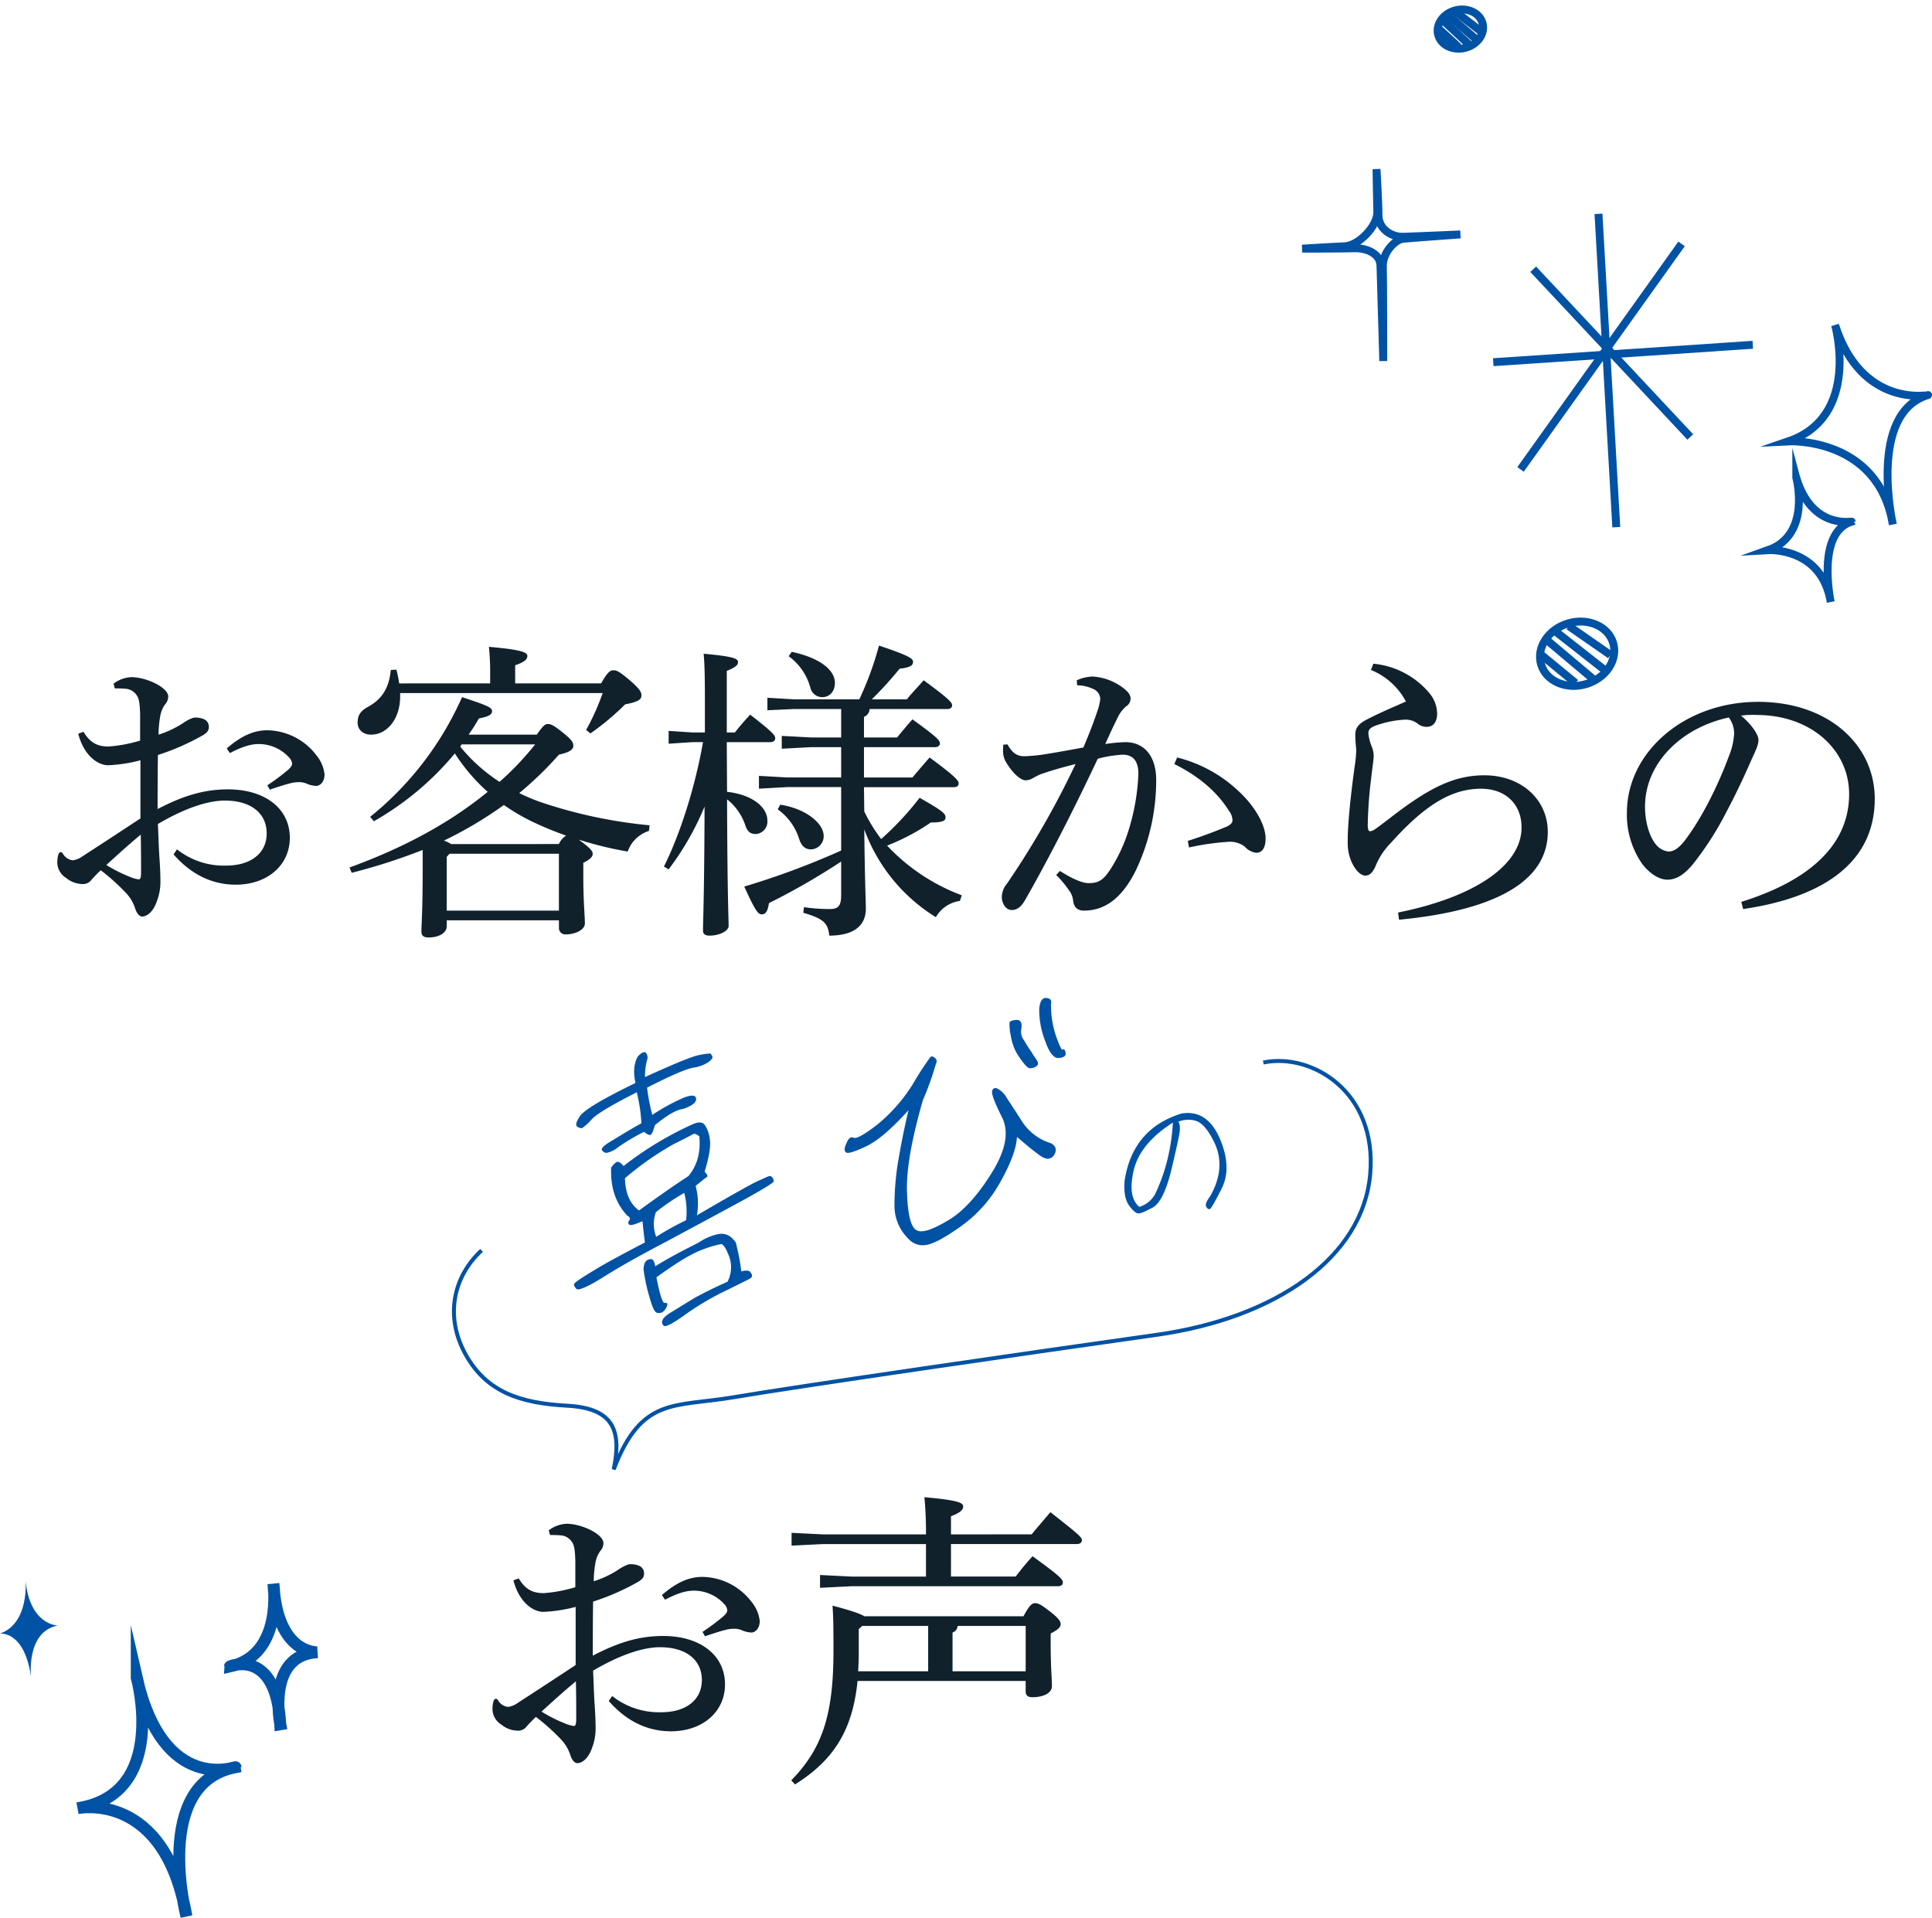 <svg xmlns="http://www.w3.org/2000/svg" width="488.333" height="484.774" viewBox="0 0 488.333 484.774">
  <g id="Group_567" data-name="Group 567" transform="translate(-1384 1126.93)">
    <path id="Path_232" data-name="Path 232" d="M-176.8-30.81c2.765-.948,4.345-1.422,5.372-1.659a7.333,7.333,0,0,1,1.9-.237,4.7,4.7,0,0,1,1.9.316,6.95,6.95,0,0,0,2.528.632c.948,0,2.133-.948,2.133-2.923a9.223,9.223,0,0,0-2.054-4.819,15.9,15.9,0,0,0-12.4-6.32c-3.318,0-6.4,1.264-10.27,4.582l.79,1.185c3.476-1.817,5.53-2.291,7.426-2.291a10.386,10.386,0,0,1,7.821,3.713,2.593,2.593,0,0,1,.474,1.106c.079.553-.237.948-.869,1.58a55.465,55.465,0,0,1-5.372,4.029Zm-24.332,16.353c4.345,4.977,9.638,7.663,15.721,7.663,8.058,0,13.667-4.977,13.667-11.85,0-7.426-6.32-12.245-15.642-12.245-5.688,0-10.981,1.422-17.775,4.977,0-4.5,0-9.006.079-13.667a60.118,60.118,0,0,0,11.218-4.9c1.106-.632,1.659-1.185,1.659-2.212a2.089,2.089,0,0,0-1.58-2.054,4.975,4.975,0,0,0-2.37-.237,10.3,10.3,0,0,0-2.449,1.264,24.918,24.918,0,0,1-6.32,3,27.288,27.288,0,0,1,.395-4.5,7.209,7.209,0,0,1,1.264-3.16,3.017,3.017,0,0,0,.79-1.975c0-2.291-5.53-4.9-9.322-4.9a8.019,8.019,0,0,0-4.5,1.659l.316,1.185c.79,0,1.58,0,2.528.079a3.687,3.687,0,0,1,3,1.659c.711.948.79,2.686.869,4.661v6.794a36.508,36.508,0,0,1-7.979,1.5c-2.607,0-4.582-.79-6.32-3.713l-1.343.474c1.343,5.214,4.582,7.821,7.426,7.979a37.868,37.868,0,0,0,8.295-1.264v14.694c-4.424,2.923-9.717,6.4-14.615,9.559a5.39,5.39,0,0,1-2.449,1.027,3.28,3.28,0,0,1-2.528-1.659c-.237-.4-.553-.474-.79-.316-.4.158-.632,1.422-.632,2.528a4.7,4.7,0,0,0,2.291,3.95,6.525,6.525,0,0,0,4.029,1.5,2.652,2.652,0,0,0,2.291-1.027,32.234,32.234,0,0,1,2.37-2.449,52.771,52.771,0,0,1,6.636,6,10.555,10.555,0,0,1,2.133,3.871c.474,1.185,1.027,1.817,1.738,1.817,1.5-.079,2.923-1.58,3.713-3.95a13.546,13.546,0,0,0,.869-4.819c0-1.58-.079-3.634-.237-5.925-.158-2.054-.237-5.135-.4-8.69,6.557-3.871,12.482-5.925,16.906-5.925,6.557,0,10.586,3.16,10.586,8.3,0,4.977-3.95,8.137-10.27,8.137a19.073,19.073,0,0,1-12.4-4.108Zm-8.295-4.977c.079,3.4.079,6.794.079,9.48,0,1.422-.158,1.817-.632,1.817a8.991,8.991,0,0,1-2.37-.711,35.954,35.954,0,0,1-5.767-2.923C-215.512-14.141-212.589-16.827-209.429-19.434Zm82.871-25.28a44.934,44.934,0,0,0,2.607-4.108c2.607-.474,3.318-1.027,3.318-1.817s-.474-1.264-7.584-3.555a80.91,80.91,0,0,1-23.226,30.257l.948,1.106a74,74,0,0,0,20.461-17.143,46.571,46.571,0,0,0,8.295,9.717c-9.638,7.9-21.251,14.141-34.918,19.118L-156.1-9.8a149.3,149.3,0,0,0,17.933-5.767v5.372c0,10.191-.316,13.509-.316,15.247,0,1.027.553,1.5,1.817,1.5,2.528,0,4.582-1.106,4.582-2.844v-1.5h28.361V4.187a1.607,1.607,0,0,0,1.817,1.58c2.212,0,4.74-1.106,4.74-2.765,0-2.133-.395-5.451-.395-11.534v-3.792c1.9-.948,2.37-1.58,2.37-2.291,0-.632-.474-1.264-2.765-3a5.57,5.57,0,0,1-.711-.553,90.737,90.737,0,0,0,12.324,3,8.4,8.4,0,0,1,5.372-5.214l.158-1.422a121.753,121.753,0,0,1-27.729-5.925,51.65,51.65,0,0,1-5.214-2.212,89.357,89.357,0,0,0,10.033-9.717c2.449-.553,3.634-1.185,3.634-2.212,0-.869-.316-1.5-2.686-3.4s-3-2.133-3.792-2.133c-.711,0-1.185.474-2.765,2.686Zm-4.424,27.65a7.689,7.689,0,0,0-1.817-.869,100.942,100.942,0,0,0,15.168-9.006,50.3,50.3,0,0,0,6.952,4.108A85.29,85.29,0,0,0-101.91-19.2a4.8,4.8,0,0,0-1.817,2.133Zm21.251-25.2a73.045,73.045,0,0,1-9.006,9.48,42.9,42.9,0,0,1-9.954-8.927c.158-.158.237-.4.395-.553Zm6,42.028h-28.361V-13.825l.711-.79h27.65ZM-144.1-57.67a27.134,27.134,0,0,0-.711-3.476l-1.422.079c-.395,4.661-2.37,7.505-5.767,9.322-1.975,1.106-2.607,2.212-2.607,4.029,0,1.58,1.185,3,3.4,3,4.029,0,7.347-3.95,7.347-9.638v-.869h51.192A59.671,59.671,0,0,1-96.854-45.9l1.106.869a67.409,67.409,0,0,0,8.769-7.347c3.476-.632,4.108-1.343,4.108-2.212,0-.79-.237-1.5-2.765-3.713-2.765-2.37-3.476-2.686-4.266-2.686s-1.422.237-3.16,3.318h-21.725v-4.582c2.528-.869,3.081-1.58,3.081-2.37,0-.869-1.422-1.58-9.717-2.291a64.114,64.114,0,0,1,.316,7.189v2.054ZM-32.39-51.192V-44h-7.426l-7.584-.4v3.239l7.584-.4h7.426v7.663H-46.057l-7.11-.4v3.239l7.11-.4H-32.39v16.037A198.524,198.524,0,0,1-56.88-6.32C-54.115-.237-53.4.711-52.456.711c.869,0,1.5-.632,1.817-2.844A173.5,173.5,0,0,0-32.39-12.64v8.532c0,2.844-.869,3.476-2.923,3.476a46.354,46.354,0,0,1-6.478-.474L-41.949.316c5.214,1.5,6.241,2.686,6.557,5.767,6.32,0,9.243-2.607,9.243-6.794,0-2.133-.237-6-.4-20.066A43.713,43.713,0,0,0-8.453,1.422,8.309,8.309,0,0,1-2.37-2.686L-1.9-4.108A49.835,49.835,0,0,1-20.777-16.669a54.925,54.925,0,0,0,11.06-5.846c3.081,0,3.713-.474,3.713-1.264,0-.948-.553-1.58-6.557-4.977a75.267,75.267,0,0,1-9.717,10.428,42.1,42.1,0,0,1-4.266-6.952l-.079-6.162H-3.871c.79,0,1.185-.395,1.185-.948,0-.632-.474-1.5-7.347-6.557-1.659,1.9-3,3.476-4.345,5.056H-26.623v-7.663H-8.69c.79,0,1.264-.4,1.264-.948,0-.711-.553-1.5-6.952-6.083-1.659,1.9-2.528,2.923-3.871,4.582h-8.374v-5.214A2.2,2.2,0,0,0-25.2-51.192H-5.53c.79,0,1.185-.4,1.185-.948,0-.632-.474-1.422-7.189-6.32-1.659,1.9-2.844,3.081-4.266,4.819h-8.848a92.779,92.779,0,0,0,7.031-7.742c2.765-.316,3.4-.869,3.4-1.738,0-.79-.79-1.5-8.611-4.108a80.359,80.359,0,0,1-4.977,13.588H-44.24l-6.794-.4v3.16l6.794-.316ZM-61.3-42.818h10.981c.79,0,1.264-.4,1.264-.948,0-.711-.316-1.343-6.32-6a57.171,57.171,0,0,0-3.871,4.5H-61.3V-60.83c2.291-.948,2.844-1.5,2.844-2.212,0-.869-.948-1.422-8.69-2.133.237,2.607.316,5.293.316,12.245v7.663h-3.081l-6.083-.4v3.239l6.083-.4h2.607C-69.283-31.6-73-19.75-77.183-11.376l1.185.711a70.985,70.985,0,0,0,9.085-15.879c-.079,23.384-.395,28.914-.395,31.363,0,.869.553,1.264,1.659,1.264,2.528,0,4.819-1.185,4.819-2.449,0-1.9-.316-7.031-.395-32a14.058,14.058,0,0,1,4.5,6.241c.553,1.817,1.264,2.528,2.765,2.528a3.141,3.141,0,0,0,2.923-3.4c0-3.4-3.792-6.557-10.191-7.268Zm15.642-21.725a14.5,14.5,0,0,1,5.451,7.821,3.092,3.092,0,0,0,3,2.528c1.9,0,3.239-1.422,3.239-3.634,0-2.765-2.923-6.083-10.9-7.821Zm-2.765,38.71a14.484,14.484,0,0,1,5.451,7.584c.553,1.659,1.5,2.528,2.923,2.528a3.291,3.291,0,0,0,3.239-3.4c0-3.16-4.424-6.873-10.981-7.9ZM55.537-16.2a64.8,64.8,0,0,1,9.875-1.422A6.126,6.126,0,0,1,69.6-16.432a4.694,4.694,0,0,0,2.923,1.58c1.343,0,2.37-1.027,2.37-3.634,0-3.318-2.607-7.979-6.557-11.692a34.929,34.929,0,0,0-15.8-8.769l-.711,1.659c6.162,3.081,10.744,6.952,13.825,11.85a3.932,3.932,0,0,1,.869,2.449c0,.553-.553,1.106-1.422,1.5-2.449,1.027-5.451,2.212-9.875,3.634ZM21.962-9.243A26.944,26.944,0,0,1,25.2-5.372a5.24,5.24,0,0,1,1.027,2.449c.158,1.817,1.106,2.686,2.765,2.686,5.293,0,9.638-3.16,13.114-10.191a53.13,53.13,0,0,0,5.135-22.831c0-6.162-3.16-9.559-7.742-9.559a38.788,38.788,0,0,0-5.135.474c1.185-2.607,1.975-4.345,3.081-6.557a8.5,8.5,0,0,1,2.133-2.923A2.368,2.368,0,0,0,40.764-53.8c0-.869-.474-1.659-1.817-2.686A14.156,14.156,0,0,0,31.2-59.408a10.332,10.332,0,0,0-4.029.948l.079,1.264a9.831,9.831,0,0,1,4.424,1.106A2.8,2.8,0,0,1,33.1-53.72a12.946,12.946,0,0,1-.711,3c-.869,2.607-1.9,5.372-3.555,9.243-3.318.632-6.873,1.264-10.349,1.817a43.334,43.334,0,0,1-4.5.4c-1.817,0-3-.632-4.345-3l-1.027.079a9.134,9.134,0,0,0-.079,1.343,5.46,5.46,0,0,0,.711,3C10.9-35,12.956-33.18,14.22-33.18a3.34,3.34,0,0,0,1.58-.4c.474-.237,1.106-.632,1.975-1.027,2.844-1.027,5.688-1.817,9.085-2.686A220.536,220.536,0,0,1,9.559-7.11a5.5,5.5,0,0,0-1.343,3.4c0,1.58.948,3.318,2.528,3.318,1.185,0,2.291-.632,3.318-2.449,4.9-8.532,11.455-21.014,18.407-35.787a30.893,30.893,0,0,1,6.32-1.027c2.054,0,3.95,1.027,3.95,4.819a54.86,54.86,0,0,1-2.607,14.694,40.161,40.161,0,0,1-4.424,9.4C34.049-8.216,32.864-7.11,30.02-7.189c-1.975-.079-4.9-1.659-7.11-3.081Zm79.553-51.824a17.331,17.331,0,0,1,8.848,7.979c-3.239,1.422-6.952,3-9.954,4.582-2.133,1.106-2.844,2.212-2.844,3.792,0,1.975.237,3.318.237,4.029a33.721,33.721,0,0,1-.4,4.029c-.869,6.32-1.9,15.168-1.738,19.75.079,4.266,2.607,7.821,4.424,7.821,1.343,0,2.133-1.185,2.844-3a18.471,18.471,0,0,1,3.792-5.451c9.164-10.191,15.8-13.509,22.673-13.509,5.846,0,10.191,3.634,10.191,9.8,0,9.559-11.929,17.617-31.205,21.488l.237,1.817c24.174-2.291,37.6-9.638,37.6-22.2,0-8.058-6.557-14.3-16.037-14.3-7.663,0-14.062,3.16-24.174,11.06-1.343,1.027-2.528,1.9-3.4,2.528a2.706,2.706,0,0,1-1.343.553c-.316,0-.553-.474-.553-1.422a107.413,107.413,0,0,1,.869-12.008c.316-2.844.632-4.661.632-5.609a6.667,6.667,0,0,0-.553-2.528,11.07,11.07,0,0,1-.79-3.239c0-1.027.79-1.58,2.291-2.054a25.493,25.493,0,0,1,6.873-1.343,4.909,4.909,0,0,1,3.318,1.027,3.593,3.593,0,0,0,2.212.79c1.817,0,2.686-1.343,2.686-3.4a8.238,8.238,0,0,0-1.9-5.056,20.982,20.982,0,0,0-14.22-7.505ZM195.6-.632C214.09-3.318,228.863-11.3,228.863-28.519c0-13.667-11.771-24.49-29.467-24.49-18.644,0-33.18,12.719-33.18,28.045a21.673,21.673,0,0,0,3.95,13.035c2.054,2.607,4.424,3.871,6.241,3.871,2.212,0,4.108-1.106,6.4-3.792a78.907,78.907,0,0,0,8.532-13.272c2.923-5.451,5.372-10.981,6.478-13.509.869-1.9,1.659-3.476,1.659-4.74s-1.58-3.792-4.424-6.162a23.832,23.832,0,0,1,4.108-.158c13.825.079,23.226,9.006,23.226,19.987,0,12.877-10.033,21.883-27.255,27.255ZM191.97-49.059a6.692,6.692,0,0,1,1.343,4.108,17.044,17.044,0,0,1-1.264,5.53c-2.765,7.505-6.873,15.8-11.218,21.488-1.659,2.133-2.923,2.765-4.108,2.765a4.846,4.846,0,0,1-3.318-1.975c-1.422-1.817-2.607-5.293-2.607-9.4C170.8-37.446,179.883-46.452,191.97-49.059Z" transform="translate(1629 -896.514)" fill="#10212c"/>
    <path id="Path_233" data-name="Path 233" d="M-18.8-30.81c2.765-.948,4.345-1.422,5.372-1.659a7.333,7.333,0,0,1,1.9-.237,4.7,4.7,0,0,1,1.9.316,6.95,6.95,0,0,0,2.528.632c.948,0,2.133-.948,2.133-2.923A9.223,9.223,0,0,0-7.031-39.5a15.9,15.9,0,0,0-12.4-6.32c-3.318,0-6.4,1.264-10.27,4.582l.79,1.185c3.476-1.817,5.53-2.291,7.426-2.291a10.386,10.386,0,0,1,7.821,3.713,2.593,2.593,0,0,1,.474,1.106c.079.553-.237.948-.869,1.58a55.463,55.463,0,0,1-5.372,4.029ZM-43.134-14.457C-38.789-9.48-33.5-6.794-27.413-6.794c8.058,0,13.667-4.977,13.667-11.85,0-7.426-6.32-12.245-15.642-12.245-5.688,0-10.981,1.422-17.775,4.977,0-4.5,0-9.006.079-13.667a60.118,60.118,0,0,0,11.218-4.9c1.106-.632,1.659-1.185,1.659-2.212a2.089,2.089,0,0,0-1.58-2.054,4.975,4.975,0,0,0-2.37-.237,10.3,10.3,0,0,0-2.449,1.264,24.918,24.918,0,0,1-6.32,3,27.288,27.288,0,0,1,.4-4.5,7.209,7.209,0,0,1,1.264-3.16,3.017,3.017,0,0,0,.79-1.975c0-2.291-5.53-4.9-9.322-4.9a8.019,8.019,0,0,0-4.5,1.659l.316,1.185c.79,0,1.58,0,2.528.079a3.687,3.687,0,0,1,3,1.659c.711.948.79,2.686.869,4.661v6.794a36.508,36.508,0,0,1-7.979,1.5c-2.607,0-4.582-.79-6.32-3.713l-1.343.474c1.343,5.214,4.582,7.821,7.426,7.979a37.868,37.868,0,0,0,8.3-1.264v14.694c-4.424,2.923-9.717,6.4-14.615,9.559a5.39,5.39,0,0,1-2.449,1.027A3.28,3.28,0,0,1-71.1-14.615c-.237-.4-.553-.474-.79-.316-.4.158-.632,1.422-.632,2.528a4.7,4.7,0,0,0,2.291,3.95,6.525,6.525,0,0,0,4.029,1.5,2.652,2.652,0,0,0,2.291-1.027,32.236,32.236,0,0,1,2.37-2.449,52.771,52.771,0,0,1,6.636,6A10.555,10.555,0,0,1-52.772-.553c.474,1.185,1.027,1.817,1.738,1.817,1.5-.079,2.923-1.58,3.713-3.95a13.546,13.546,0,0,0,.869-4.819c0-1.58-.079-3.634-.237-5.925-.158-2.054-.237-5.135-.4-8.69,6.557-3.871,12.482-5.925,16.906-5.925,6.557,0,10.586,3.16,10.586,8.3,0,4.977-3.95,8.137-10.27,8.137a19.073,19.073,0,0,1-12.4-4.108Zm-8.3-4.977c.079,3.4.079,6.794.079,9.48,0,1.422-.158,1.817-.632,1.817a8.991,8.991,0,0,1-2.37-.711,35.953,35.953,0,0,1-5.767-2.923C-57.512-14.141-54.589-16.827-51.429-19.434ZM21.488-35.866c-1.027-.632-3.239-1.422-8.058-2.686.237,3.239.237,7.031.237,11.613C13.667-10.27,10.507-2.133,3,5.609L3.95,6.636C13.272.79,18.486-6.557,19.75-19.513h42.5v2.607c0,1.027.553,1.5,1.659,1.5,2.528,0,4.977-.869,4.977-2.844,0-1.817-.316-4.661-.316-10.744v-2.528c1.817-.948,2.528-1.5,2.528-2.449,0-.632-.711-1.58-2.765-3.16-2.133-1.659-2.923-2.054-3.713-2.054-.711,0-1.422.474-2.923,3.318Zm40.764,2.449v11.455H43.766v-9.8a1.8,1.8,0,0,0,1.264-1.659Zm-24.648,0v11.455h-17.7c.079-1.422.158-2.923.158-4.424v-6.241l.869-.79Zm5.767-23.147v-4.582c2.528-.948,3.081-1.738,3.081-2.449,0-.948-1.027-1.58-9.8-2.37a91.15,91.15,0,0,1,.4,9.243v.158H11.06l-7.979-.395v3.239l7.979-.4H37.051V-45.9h-18.8l-7.979-.4v3.239l7.979-.4H70.468c.79,0,1.185-.4,1.185-.948,0-.79-.79-1.659-7.663-6.636-1.58,1.738-2.765,3.16-4.266,5.135H43.371v-8.216H75.208c.79,0,1.264-.4,1.264-.948,0-.79-1.027-1.659-7.979-7.11-1.659,1.975-3.239,3.792-4.74,5.609Z" transform="translate(1581 -682.514)" fill="#10212c"/>
    <path id="Path_234" data-name="Path 234" d="M33.336-60.84c-1.224,1.512-1.8,3.744-1.584,6.624-8.928,2.88-13.968,5.04-15.12,6.408-1.152,1.3-1.44,2.16-.936,2.52a1.967,1.967,0,0,0,1.08.5,12.689,12.689,0,0,0,2.664-1.8c1.44-1.224,5.616-2.952,12.312-5.256a41.408,41.408,0,0,1,.072,7.92c-3.024,1.152-5.616,2.3-7.776,3.24-2.232.864-3.24,1.584-3.024,2.088a1.329,1.329,0,0,0,1.08.864,6.774,6.774,0,0,0,3.024-1.008,52.177,52.177,0,0,1,7.056-2.952c.576.648,1.08,1.008,1.44,1.008s.864-.792,1.512-2.3c2.88-1.728,5.184-2.808,6.912-3.024a8,8,0,0,0,3.6-1.008c.648-.5.864-1.008.648-1.584-.288-.576-1.44-.648-3.312-.144a52.366,52.366,0,0,0-8.136,3.1,51.256,51.256,0,0,1-.36-6.984c6.336-2.232,10.512-3.312,12.24-3.384a9.333,9.333,0,0,0,4.032-.864c.936-.5,1.3-.936,1.152-1.368a3.124,3.124,0,0,0-.36-.72,15.971,15.971,0,0,0-2.88,0c-1.8.072-6.552,1.3-14.328,3.6a16,16,0,0,1,1.08-4.1,1.866,1.866,0,0,0,0-1.944C35.064-61.848,34.416-61.632,33.336-60.84ZM45-41.976A85.05,85.05,0,0,0,25.848-33.84c-.648-1.08-1.3-1.512-1.8-1.152A4.32,4.32,0,0,0,22.68-33.84c-.864,4.9-.144,9.072,2.448,12.672a.669.669,0,0,1,.288,1.08c-.432.432-.5.72-.216,1.08.216.36,1.368.216,3.456-.36-.072,1.512-.144,3.312-.144,5.4-6.048,2.16-10.8,3.888-14.04,5.328-3.24,1.368-4.9,2.232-5.112,2.52s-.072.72.36,1.368c.432.576,3.1-.144,7.992-2.376,4.9-2.16,10.44-4.248,16.488-6.408,6.048-2.232,12.312-4.536,18.864-6.984s9.864-3.888,9.864-4.248a1.993,1.993,0,0,0-.216-.936c-.216-.36-.432-.5-.72-.5s-1.368.36-3.384.936c-2.016.648-7.344,2.736-16.128,6.336a17.307,17.307,0,0,0,.72-7.416c1.584-.936,2.592-1.584,3.1-1.8.36-.216.216-.648-.36-1.44,1.728-3.672,2.52-6.336,2.448-8.064a7.922,7.922,0,0,0-.792-3.672C47.16-42.048,46.368-42.264,45-41.976Zm-5.4,23.9a69.476,69.476,0,0,0-8.064,3.1,8.915,8.915,0,0,1,.792-6.192A55.875,55.875,0,0,1,40.1-24.984,19.208,19.208,0,0,1,39.6-18.072Zm2.088-10.944c-4.176,1.944-8.64,4.248-13.536,6.84-2.088-2.016-2.808-4.9-2.376-8.568a76.833,76.833,0,0,1,13.248-6.768c3.24-1.08,5.04-1.728,5.4-1.872s.864.144,1.44.792C45.648-34.488,44.28-31.32,41.688-29.016ZM27.216-7.272a43.737,43.737,0,0,0,.5,7.056c.36,2.736.792,4.176,1.44,4.32a1.947,1.947,0,0,0,1.3,0,3.389,3.389,0,0,0,1.008-.864,2.542,2.542,0,0,0,.5-1.008c0-.216-.216-.36-.648-.36-.5,0-.936-2.232-1.152-6.7,5.256-2.808,9.36-4.608,12.24-5.256a28.257,28.257,0,0,1,5.112-.792c.5.072,1.08,1.152,1.584,3.384a7.943,7.943,0,0,1-1.3,6.264C43.776-.072,40.9.936,39.024,1.656c-1.872.792-3.816,1.656-5.616,2.448-1.872.72-2.952,1.44-3.24,2.016a1.168,1.168,0,0,0,.144,1.44c.36.432,2.3-.216,5.832-2.088A68.791,68.791,0,0,1,47.088.936c3.744-1.224,5.9-1.944,6.408-2.16s.72-.432.648-.936a2.185,2.185,0,0,0-.576-1.008,3.527,3.527,0,0,0-1.944-.144,58.724,58.724,0,0,0-.36-7.416c-1.008-2.016-2.376-2.88-4.32-2.736a14.143,14.143,0,0,0-5.04,1.44c-4.032,1.368-7.92,2.736-11.664,4.392a3.281,3.281,0,0,0-.288-1.584c-.216-.36-.648-.5-1.368-.288C27.936-9.288,27.432-8.568,27.216-7.272ZM133.56-24.552a13.288,13.288,0,0,1-6.552-6.768c-1.3-2.88-2.3-4.9-2.88-6.192a5.74,5.74,0,0,0-2.016-2.592.852.852,0,0,0-1.368.5c-.288.648.216,2.88,1.512,6.768,1.368,3.888-.144,8.424-4.392,13.536-4.32,5.184-8.5,8.712-12.6,10.44s-6.84,2.3-8.136,1.512q-2.16-1.08-1.3-9.5c.5-5.688,2.952-13.32,7.272-22.968a72.434,72.434,0,0,0,3.6-6.624c.576-1.224.936-2.016,1.152-2.376a1.073,1.073,0,0,0-.288-1.152c-.36-.432-.72-.576-1.08-.36a73.846,73.846,0,0,0-5.256,6.048,41.828,41.828,0,0,1-10.3,8.928c-3.672,2.088-5.832,2.952-6.48,2.52S83.088-32.9,82.44-31.68c-.792,1.152-.864,1.944-.36,2.3q.648.54,5.184-.864t11.88-7.56c-1.728,4.392-3.24,8.784-4.536,12.888a67.931,67.931,0,0,0-2.376,10.8,11.638,11.638,0,0,0,2.3,8.424A4.868,4.868,0,0,0,99-3.456c1.872-.072,4.9-1.224,9.216-3.456a33.661,33.661,0,0,0,11.3-9.576q4.968-6.48,5.832-10.8c1.872,2.088,3.312,3.744,4.536,4.9,1.152,1.224,2.088,1.728,2.736,1.656a2.061,2.061,0,0,0,1.584-1.008,1.927,1.927,0,0,0,.36-1.584A2.4,2.4,0,0,0,133.56-24.552Zm6.048-23.04a24.812,24.812,0,0,1-1.08-11.736c.36-.936.072-1.512-1.008-1.728-1.008-.216-1.8.792-2.16,2.88a22,22,0,0,0,.432,7.92c.648,3.168,1.584,4.68,2.88,4.68,1.152.072,1.8-.288,1.8-.936q0-1.08-.432-1.08Zm-9.36-6.624c.432-1.44.144-2.3-.936-2.376s-1.728.072-1.8.432a12.485,12.485,0,0,0-.144,3.384,12.63,12.63,0,0,0,1.368,5.616c.936,1.872,1.656,2.952,2.16,3.1a2.437,2.437,0,0,0,1.728-.216c.576-.216.72-.72.432-1.44-.36-.72-.72-1.44-1.08-2.3-.432-.864-.936-1.872-1.44-3.168A3.568,3.568,0,0,1,130.248-54.216ZM167.32-27.36c-8.52,1.4-14.08,6.36-16.6,14.92-.6,2.8-.48,4.92.32,6.32.76,1.44,1.44,2.16,2.04,2.24.52.12,1.76-.24,3.76-.96,1.96-.76,3.96-3.68,6-8.8,2-5.12,3.16-8.24,3.48-9.44.24-1.2.24-1.96-.08-2.32a6.522,6.522,0,0,1,4.32.32c1.52.64,2.76,2.52,3.84,5.68a12.831,12.831,0,0,1,.08,8.56,16.9,16.9,0,0,1-2.96,5.28c-1,1.04-1.44,1.8-1.28,2.32s.4.76.76.8,1.6-1.6,3.84-4.84c2.2-3.24,2.6-7.4,1.2-12.56C174.6-24.96,171.68-27.48,167.32-27.36Zm-2.44,1.96a50.7,50.7,0,0,1-3.4,10.8,46.718,46.718,0,0,1-3.56,6.48,6.81,6.81,0,0,1-4.4,2.64q-2.64-2.88-.12-9.36C155.08-19.16,158.92-22.68,164.88-25.4Z" transform="translate(1520.721 -795.075) rotate(-8)" fill="#0052a5"/>
    <path id="Path_26" data-name="Path 26" d="M9.264,19.57C1.229,25.131-2.315,34.818,1.6,45.029S13.63,59.18,25.223,61.453s12.783,8.2,9.4,17.6c9.581-17.34,17.328-13.412,32.753-13.863s77.194-.742,107.853-.742,54.378-12.209,59.128-32.656S223.943-.783,211.543.039" transform="translate(1493.827 -828.952) rotate(-8)" fill="none" stroke="#0052a5" stroke-width="1"/>
    <g id="b" transform="translate(1384 -727.512)">
      <g id="c" transform="translate(0)">
        <path id="Path_150" data-name="Path 150" d="M27.422,15.7S35.59,45.073,12.5,48.685c0,0,21.99-4.712,27.488,27.331,0,0-8.8-33.614,12.409-37.7,0-.157-18.22,6.911-24.975-22.618Z" transform="translate(7.134 8.96)" fill="none" stroke="#0052a5" stroke-miterlimit="10" stroke-width="3"/>
        <path id="Path_151" data-name="Path 151" d="M49.723,36.1s-3.613-17.592,9.424-18.22c0,0-10.21.628-11.152-17.278,0,0,2.67,17.906-11,20.891,0-.157,11.78-4.712,12.723,14.608Z" transform="translate(21.117 0.342)" fill="none" stroke="#0052a5" stroke-miterlimit="10" stroke-width="3"/>
        <path id="Path_152" data-name="Path 152" d="M7.854,24.66S6.44,13.037,14.608,11.466c0,0-7.068,0-8.168-11.466,0,0,1.1,10.838-6.44,13.508,0,0,6.283-.785,7.854,11.152Z" transform="translate(0)" fill="#0052a5"/>
      </g>
    </g>
    <g id="b-2" data-name="b" transform="translate(1713.132 -1124.977)">
      <g id="c-2" data-name="c">
        <ellipse id="Ellipse_26" data-name="Ellipse 26" cx="5.8" cy="4.9" rx="5.8" ry="4.9" transform="matrix(0.971, -0.239, 0.239, 0.971, 33.19, 2.028)" fill="none" stroke="#0052a5" stroke-miterlimit="10" stroke-width="2"/>
        <line id="Line_3" data-name="Line 3" x2="6.2" y2="4.8" transform="translate(38.9 1.1)" fill="none" stroke="#0052a5" stroke-miterlimit="10" stroke-width="2"/>
        <line id="Line_4" data-name="Line 4" x2="7.1" y2="6.1" transform="translate(36.9 1.9)" fill="none" stroke="#0052a5" stroke-miterlimit="10" stroke-width="2"/>
        <line id="Line_5" data-name="Line 5" x2="7" y2="6.5" transform="translate(35.5 3.1)" fill="none" stroke="#0052a5" stroke-miterlimit="10" stroke-width="2"/>
        <line id="Line_6" data-name="Line 6" x2="4.9" y2="4.5" transform="translate(34.6 5.4)" fill="none" stroke="#0052a5" stroke-miterlimit="10" stroke-width="2"/>
        <ellipse id="Ellipse_27" data-name="Ellipse 27" cx="9.5" cy="8" rx="9.5" ry="8" transform="translate(58.114 158.341) rotate(-16.612)" fill="none" stroke="#0052a5" stroke-miterlimit="10" stroke-width="2"/>
        <line id="Line_7" data-name="Line 7" x2="10.5" y2="7.3" transform="translate(67.4 156.3)" fill="none" stroke="#0052a5" stroke-miterlimit="10" stroke-width="2"/>
        <line id="Line_8" data-name="Line 8" x2="12.1" y2="9.5" transform="translate(64.1 157.7)" fill="none" stroke="#0052a5" stroke-miterlimit="10" stroke-width="2"/>
        <line id="Line_9" data-name="Line 9" x2="12" y2="10.1" transform="translate(61.8 159.8)" fill="none" stroke="#0052a5" stroke-miterlimit="10" stroke-width="2"/>
        <line id="Line_10" data-name="Line 10" x2="8.5" y2="7" transform="translate(60.6 163.7)" fill="none" stroke="#0052a5" stroke-miterlimit="10" stroke-width="2"/>
        <line id="Line_11" data-name="Line 11" x2="4.5" y2="79.2" transform="translate(74.9 52.1)" fill="none" stroke="#0052a5" stroke-miterlimit="10" stroke-width="2"/>
        <line id="Line_12" data-name="Line 12" x2="39.7" y2="42.4" transform="translate(58.4 66.1)" fill="none" stroke="#0052a5" stroke-miterlimit="10" stroke-width="2"/>
        <line id="Line_13" data-name="Line 13" x1="40.7" y2="57" transform="translate(55.2 59.7)" fill="none" stroke="#0052a5" stroke-miterlimit="10" stroke-width="2"/>
        <line id="Line_14" data-name="Line 14" y1="4.4" x2="65.6" transform="translate(48.3 85.2)" fill="none" stroke="#0052a5" stroke-miterlimit="10" stroke-width="2"/>
        <path id="Path_153" data-name="Path 153" d="M0,60.9s7.9-.5,10.8-.6c3.6-.2,8.3-5.2,8.2-8.7s-.2-10.8-.2-10.8.5,8.5.5,11.7,3,5.5,6.3,5.4S40,57.3,40,57.3s-12.5.9-14.5,1.1-5.2,3.5-5.1,7,.1,23.9.1,23.9-.6-20.7-.7-24c0-3.3-3.8-4.6-6.6-4.5S0,60.9,0,60.9Z" fill="none" stroke="#0052a5" stroke-miterlimit="10" stroke-width="2"/>
        <path id="Path_154" data-name="Path 154" d="M134.7,80.2s6.6,23.1-11.8,29.4c0,0,22.7-1.2,26.4,21,0,0-6.4-28.1,8.9-32.7C158.3,97.9,141.4,101.2,134.7,80.2Z" fill="none" stroke="#0052a5" stroke-miterlimit="10" stroke-width="2"/>
        <path id="Path_155" data-name="Path 155" d="M124.9,118.8s3.9,14.4-7.1,18.3c0,0,13.5-.8,15.8,13.1,0,0-3.8-17.5,5.3-20.3,0-.1-10.1,2-14-11.1Z" fill="none" stroke="#0052a5" stroke-miterlimit="10" stroke-width="2"/>
      </g>
    </g>
  </g>
</svg>
